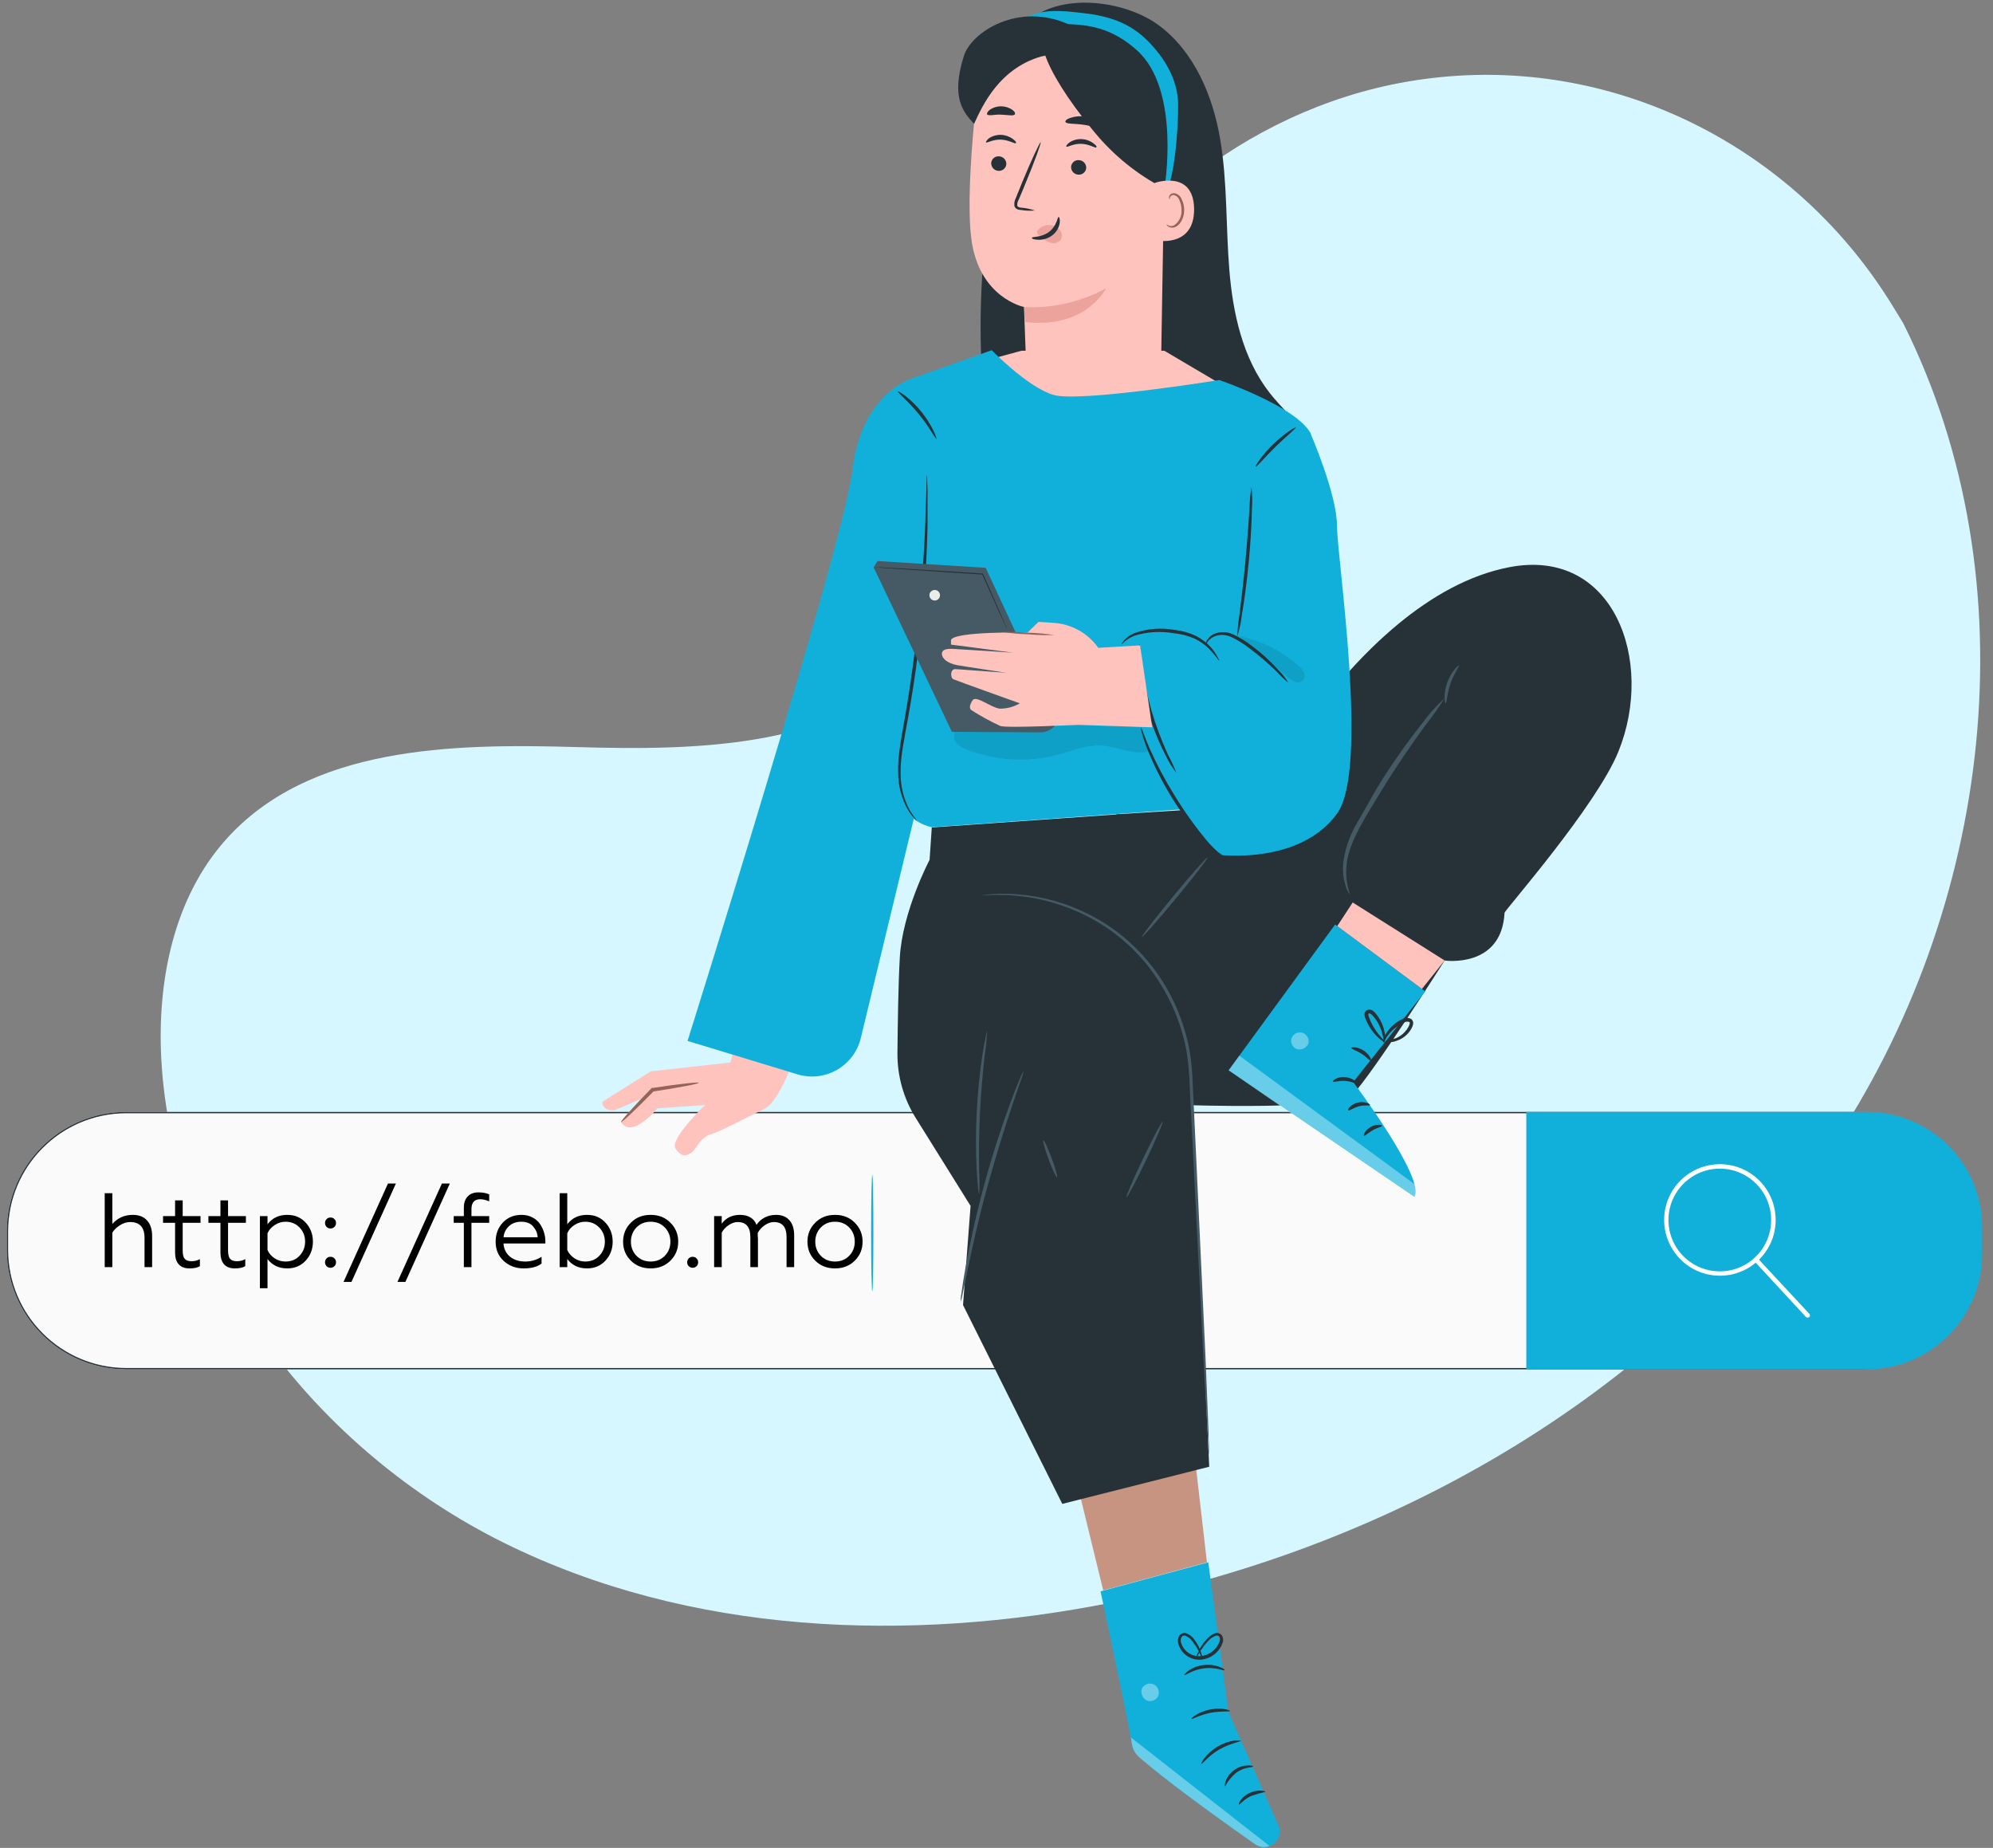 <svg width="151" height="140" viewBox="0 0 151 140" fill="none" xmlns="http://www.w3.org/2000/svg">
<rect x="0" y="0" width="151" height="140" fill="#808080" stroke="none"/>
<path d="M144.186 24.467L143.358 23.116C136.375 11.756 123.74 4.91 110.446 5.738C108.733 5.846 107.029 6.077 105.349 6.429C93.252 8.99 82.724 18.023 78.358 29.596C75.79 36.402 75.074 44.237 70.206 49.64C63.866 56.667 53.105 56.876 43.642 56.599C34.179 56.321 23.413 56.554 17.11 63.614C13.158 68.036 11.904 74.319 12.221 80.24C13.066 95.918 24.125 109.924 38.191 116.891C52.257 123.857 68.815 124.48 84.207 121.417C105.771 117.124 126.281 105.337 138.606 87.131C150.931 68.924 154.047 44.117 144.186 24.467Z" fill="#D6F7FF"/>
<path d="M141.119 84.241H9.576C4.572 84.241 0.515 88.298 0.515 93.302V94.681C0.515 99.686 4.572 103.742 9.576 103.742H141.119C146.123 103.742 150.18 99.686 150.18 94.681V93.302C150.18 88.298 146.123 84.241 141.119 84.241Z" fill="#FAFAFA"/>
<path d="M9.576 84.291H141.119C146.096 84.291 150.13 88.326 150.13 93.302V94.681C150.13 99.658 146.096 103.692 141.119 103.692H9.576C4.6 103.692 0.565 99.658 0.565 94.681V93.302C0.565 88.326 4.6 84.291 9.576 84.291Z" fill="#FAFAFA" stroke="#263238" stroke-width="0.1"/>
<path d="M115.64 84.24H141.448C143.763 84.24 145.983 85.16 147.619 86.797C149.256 88.433 150.176 90.653 150.176 92.968V95.01C150.176 97.325 149.256 99.544 147.619 101.181C145.983 102.818 143.763 103.737 141.448 103.737H115.64V84.24Z" fill="#11B0DB"/>
<path d="M130.309 96.65C129.473 96.65 128.656 96.402 127.961 95.938C127.266 95.473 126.725 94.813 126.405 94.041C126.085 93.269 126.002 92.419 126.165 91.599C126.328 90.779 126.731 90.027 127.323 89.436C127.914 88.845 128.667 88.443 129.487 88.281C130.307 88.118 131.156 88.202 131.928 88.523C132.7 88.843 133.36 89.385 133.824 90.081C134.287 90.776 134.534 91.593 134.534 92.429C134.533 93.549 134.087 94.622 133.295 95.414C132.503 96.205 131.429 96.65 130.309 96.65V96.65ZM130.309 88.538C129.539 88.536 128.786 88.763 128.145 89.189C127.504 89.616 127.004 90.223 126.708 90.934C126.412 91.645 126.334 92.428 126.483 93.183C126.632 93.939 127.002 94.633 127.546 95.178C128.09 95.723 128.783 96.094 129.538 96.245C130.294 96.396 131.076 96.319 131.788 96.025C132.499 95.731 133.108 95.232 133.536 94.592C133.964 93.952 134.192 93.199 134.192 92.429C134.191 91.399 133.782 90.411 133.054 89.681C132.326 88.952 131.339 88.541 130.309 88.538V88.538Z" fill="white"/>
<path d="M136.942 99.822C136.897 99.821 136.853 99.802 136.821 99.769L132.986 95.625C132.962 95.592 132.95 95.55 132.954 95.509C132.957 95.468 132.976 95.429 133.006 95.401C133.037 95.372 133.077 95.356 133.118 95.355C133.16 95.354 133.2 95.369 133.232 95.396L137.087 99.54C137.117 99.573 137.134 99.615 137.134 99.659C137.134 99.703 137.117 99.746 137.087 99.778C137.067 99.795 137.044 99.808 137.019 99.815C136.994 99.823 136.968 99.825 136.942 99.822V99.822Z" fill="white"/>
<path d="M8.51 93.392V96H7.934V90.4H8.51V92.728C8.921 92.269 9.435 92.04 10.054 92.04C10.529 92.04 10.891 92.181 11.142 92.464C11.398 92.741 11.526 93.136 11.526 93.648V96H10.95V93.776C10.95 92.981 10.585 92.584 9.854 92.584C9.587 92.584 9.329 92.667 9.078 92.832C8.822 92.997 8.633 93.184 8.51 93.392ZM14.353 96.096C13.995 96.096 13.723 95.992 13.537 95.784C13.355 95.571 13.265 95.277 13.265 94.904V92.64H12.353V92.136H13.265V90.944H13.841V92.136H15.193V92.64H13.841V94.728C13.841 95.037 13.891 95.251 13.993 95.368C14.099 95.491 14.273 95.552 14.513 95.552C14.747 95.552 14.958 95.499 15.145 95.392V95.92C14.979 96.037 14.715 96.096 14.353 96.096ZM17.79 96.096C17.433 96.096 17.161 95.992 16.974 95.784C16.793 95.571 16.702 95.277 16.702 94.904V92.64H15.79V92.136H16.702V90.944H17.278V92.136H18.63V92.64H17.278V94.728C17.278 95.037 17.329 95.251 17.43 95.368C17.537 95.491 17.71 95.552 17.95 95.552C18.185 95.552 18.396 95.499 18.582 95.392V95.92C18.417 96.037 18.153 96.096 17.79 96.096ZM20.268 95.384V97.6H19.692V92.136H20.268V92.752C20.63 92.277 21.129 92.04 21.764 92.04C22.334 92.04 22.801 92.237 23.164 92.632C23.526 93.027 23.708 93.504 23.708 94.064C23.708 94.629 23.526 95.109 23.164 95.504C22.801 95.899 22.334 96.096 21.764 96.096C21.129 96.096 20.63 95.859 20.268 95.384ZM20.268 93.432V94.704C20.38 94.96 20.561 95.171 20.812 95.336C21.062 95.496 21.334 95.576 21.628 95.576C22.06 95.576 22.414 95.432 22.692 95.144C22.974 94.845 23.116 94.485 23.116 94.064C23.116 93.643 22.974 93.285 22.692 92.992C22.414 92.704 22.06 92.56 21.628 92.56C21.34 92.56 21.07 92.643 20.82 92.808C20.569 92.968 20.385 93.176 20.268 93.432ZM25.042 93.072C24.924 93.072 24.826 93.032 24.746 92.952C24.666 92.872 24.626 92.773 24.626 92.656C24.626 92.539 24.666 92.44 24.746 92.36C24.826 92.28 24.924 92.24 25.042 92.24C25.159 92.24 25.258 92.28 25.338 92.36C25.418 92.44 25.458 92.539 25.458 92.656C25.458 92.773 25.418 92.872 25.338 92.952C25.258 93.032 25.159 93.072 25.042 93.072ZM25.042 96.048C24.924 96.048 24.826 96.008 24.746 95.928C24.666 95.848 24.626 95.749 24.626 95.632C24.626 95.515 24.666 95.416 24.746 95.336C24.826 95.256 24.924 95.216 25.042 95.216C25.159 95.216 25.258 95.256 25.338 95.336C25.418 95.416 25.458 95.515 25.458 95.632C25.458 95.749 25.418 95.848 25.338 95.928C25.258 96.008 25.159 96.048 25.042 96.048ZM26.628 97.12H26.028L29.396 89.664H29.996L26.628 97.12ZM30.714 97.12H30.114L33.482 89.664H34.082L30.714 97.12ZM35.72 92.64V96H35.144V92.64H34.376V92.136H35.144V91.488C35.144 91.131 35.24 90.851 35.432 90.648C35.624 90.44 35.896 90.336 36.248 90.336C36.574 90.336 36.846 90.387 37.064 90.488V91.016C36.808 90.909 36.584 90.856 36.392 90.856C35.944 90.856 35.72 91.104 35.72 91.6V92.136H37.064V92.64H35.72ZM39.68 96.096C39.078 96.096 38.571 95.907 38.16 95.528C37.755 95.155 37.552 94.669 37.552 94.072C37.552 93.496 37.734 93.013 38.096 92.624C38.464 92.235 38.936 92.04 39.512 92.04C39.822 92.04 40.096 92.104 40.336 92.232C40.576 92.355 40.766 92.517 40.904 92.72C41.043 92.923 41.147 93.139 41.216 93.368C41.286 93.592 41.32 93.819 41.32 94.048V94.208H38.144C38.176 94.624 38.342 94.957 38.64 95.208C38.944 95.453 39.328 95.576 39.792 95.576C40.24 95.576 40.654 95.456 41.032 95.216V95.728C40.718 95.973 40.267 96.096 39.68 96.096ZM38.152 93.736H40.736C40.72 93.437 40.608 93.168 40.4 92.928C40.203 92.683 39.899 92.56 39.488 92.56C39.104 92.56 38.79 92.677 38.544 92.912C38.304 93.152 38.174 93.427 38.152 93.736ZM42.403 96V90.4H42.979V92.752C43.341 92.277 43.84 92.04 44.475 92.04C45.045 92.04 45.512 92.237 45.875 92.632C46.237 93.027 46.419 93.507 46.419 94.072C46.419 94.632 46.237 95.109 45.875 95.504C45.512 95.899 45.045 96.096 44.475 96.096C43.84 96.096 43.341 95.859 42.979 95.384V96H42.403ZM42.979 93.432V94.704C43.096 94.96 43.28 95.171 43.531 95.336C43.781 95.496 44.051 95.576 44.339 95.576C44.771 95.576 45.125 95.432 45.403 95.144C45.685 94.851 45.827 94.493 45.827 94.072C45.827 93.651 45.685 93.293 45.403 93C45.125 92.707 44.771 92.56 44.339 92.56C44.045 92.56 43.773 92.643 43.523 92.808C43.272 92.968 43.091 93.176 42.979 93.432ZM47.793 92.64C48.182 92.24 48.683 92.04 49.297 92.04C49.91 92.04 50.411 92.24 50.801 92.64C51.19 93.029 51.385 93.507 51.385 94.072C51.385 94.637 51.19 95.115 50.801 95.504C50.406 95.899 49.905 96.096 49.297 96.096C48.689 96.096 48.187 95.899 47.793 95.504C47.403 95.115 47.209 94.637 47.209 94.072C47.209 93.507 47.403 93.029 47.793 92.64ZM50.793 94.072C50.793 93.645 50.651 93.285 50.369 92.992C50.086 92.704 49.729 92.56 49.297 92.56C48.865 92.56 48.507 92.704 48.225 92.992C47.942 93.285 47.801 93.645 47.801 94.072C47.801 94.493 47.942 94.851 48.225 95.144C48.507 95.432 48.865 95.576 49.297 95.576C49.729 95.576 50.086 95.432 50.369 95.144C50.651 94.851 50.793 94.493 50.793 94.072ZM52.479 96.048C52.362 96.048 52.263 96.008 52.183 95.928C52.103 95.848 52.063 95.749 52.063 95.632C52.063 95.515 52.103 95.416 52.183 95.336C52.263 95.256 52.362 95.216 52.479 95.216C52.596 95.216 52.695 95.256 52.775 95.336C52.855 95.416 52.895 95.515 52.895 95.632C52.895 95.749 52.855 95.848 52.775 95.928C52.695 96.008 52.596 96.048 52.479 96.048ZM54.682 96H54.106V92.136H54.682V92.712C55.002 92.264 55.466 92.04 56.074 92.04C56.388 92.04 56.652 92.107 56.866 92.24C57.084 92.373 57.234 92.56 57.314 92.8C57.463 92.571 57.666 92.387 57.922 92.248C58.183 92.109 58.476 92.04 58.802 92.04C59.234 92.04 59.57 92.176 59.81 92.448C60.05 92.715 60.17 93.096 60.17 93.592V96H59.594V93.72C59.594 92.963 59.274 92.584 58.634 92.584C58.399 92.584 58.164 92.667 57.93 92.832C57.7 92.992 57.527 93.187 57.41 93.416C57.41 93.469 57.41 93.531 57.41 93.6C57.415 93.669 57.418 93.723 57.418 93.76C57.423 93.797 57.426 93.827 57.426 93.848V96H56.85V93.72C56.85 92.963 56.53 92.584 55.89 92.584C55.666 92.584 55.436 92.664 55.202 92.824C54.978 92.973 54.804 93.16 54.682 93.384V96ZM61.761 92.64C62.151 92.24 62.652 92.04 63.265 92.04C63.879 92.04 64.38 92.24 64.769 92.64C65.159 93.029 65.353 93.507 65.353 94.072C65.353 94.637 65.159 95.115 64.769 95.504C64.375 95.899 63.873 96.096 63.265 96.096C62.657 96.096 62.156 95.899 61.761 95.504C61.372 95.115 61.177 94.637 61.177 94.072C61.177 93.507 61.372 93.029 61.761 92.64ZM64.761 94.072C64.761 93.645 64.62 93.285 64.337 92.992C64.055 92.704 63.697 92.56 63.265 92.56C62.833 92.56 62.476 92.704 62.193 92.992C61.911 93.285 61.769 93.645 61.769 94.072C61.769 94.493 61.911 94.851 62.193 95.144C62.476 95.432 62.833 95.576 63.265 95.576C63.697 95.576 64.055 95.432 64.337 95.144C64.62 94.851 64.761 94.493 64.761 94.072Z" fill="black"/>
<path d="M66.088 97.844C66.04 97.844 66 95.858 66 93.422C66 90.986 66.04 89 66.088 89C66.137 89 66.173 90.986 66.173 93.422C66.173 95.858 66.137 97.844 66.088 97.844Z" fill="#11B0DB"/>
<path d="M74.773 17.018C74.13 22.224 74.137 27.491 74.793 32.696C74.957 34.014 75.239 35.453 76.276 36.278C77.514 37.258 79.456 36.917 80.582 35.811C81.707 34.706 82.125 33.046 82.105 31.466C82.085 29.886 81.679 28.346 81.394 26.794C81.016 24.748 80.827 22.626 79.91 20.765C78.994 18.903 77.096 17.307 75.038 17.516" fill="#263238"/>
<path d="M77.82 1.706C80.18 -0.618 85.241 -0.027 87.87 1.971C90.499 3.969 91.89 7.261 92.445 10.53C92.999 13.798 92.871 17.142 93.14 20.443C93.409 23.743 94.153 27.148 96.191 29.761C97.064 30.875 98.153 31.82 98.929 33.001C99.666 34.128 100.084 35.433 100.137 36.778C100.191 38.123 99.879 39.458 99.234 40.639C98.549 41.798 97.53 42.725 96.312 43.298C95.093 43.871 93.731 44.066 92.4 43.855C89.659 43.337 87.552 41.001 86.503 38.416C85.454 35.831 85.297 32.985 85.068 30.203C84.4 21.544 83.235 12.929 81.579 4.403" fill="#263238"/>
<path d="M74.933 27.241L77.389 26.573H88.215L94.084 30.039C94.084 30.039 83.821 34.658 80.014 32.804C77.754 31.706 75.953 29.845 74.929 27.55" fill="#FFC3BD"/>
<path d="M88.3 7.643L88.365 6.2L79.722 4.278C77.049 3.909 74.066 6.51 73.812 9.195C73.531 12.178 73.306 15.832 73.591 18.071C74.162 22.581 77.583 23.257 77.583 23.257L77.949 33.11L87.87 33.536L88.3 7.643Z" fill="#FFC3BD"/>
<path d="M75.098 12.343C75.092 12.492 75.144 12.639 75.244 12.751C75.344 12.863 75.483 12.931 75.633 12.942C75.706 12.949 75.78 12.943 75.851 12.921C75.921 12.9 75.987 12.865 76.044 12.818C76.101 12.772 76.148 12.714 76.182 12.649C76.216 12.584 76.237 12.512 76.244 12.439C76.25 12.29 76.197 12.144 76.097 12.033C75.997 11.922 75.858 11.854 75.709 11.844C75.636 11.836 75.562 11.842 75.492 11.863C75.421 11.883 75.356 11.918 75.299 11.965C75.242 12.011 75.195 12.068 75.16 12.133C75.126 12.198 75.105 12.269 75.098 12.343V12.343Z" fill="#263238"/>
<path d="M74.696 10.787C74.764 10.863 75.21 10.554 75.83 10.578C76.449 10.602 76.895 10.919 76.963 10.847C77.031 10.775 76.927 10.678 76.734 10.526C76.472 10.334 76.158 10.226 75.834 10.216C75.511 10.207 75.194 10.299 74.925 10.477C74.744 10.622 74.696 10.751 74.696 10.787Z" fill="#263238"/>
<path d="M81.152 12.632C81.145 12.782 81.198 12.928 81.297 13.04C81.397 13.152 81.537 13.221 81.687 13.231C81.76 13.239 81.834 13.232 81.904 13.211C81.975 13.19 82.041 13.155 82.097 13.108C82.154 13.061 82.201 13.003 82.236 12.938C82.27 12.873 82.291 12.802 82.298 12.729C82.303 12.579 82.25 12.433 82.149 12.322C82.049 12.21 81.909 12.143 81.759 12.133C81.686 12.125 81.613 12.132 81.542 12.152C81.472 12.173 81.407 12.208 81.35 12.254C81.293 12.301 81.247 12.358 81.213 12.423C81.179 12.488 81.158 12.559 81.152 12.632V12.632Z" fill="#263238"/>
<path d="M80.791 11.108C80.859 11.185 81.305 10.875 81.924 10.896C82.543 10.916 82.986 11.241 83.058 11.169C83.13 11.097 83.022 10.996 82.829 10.847C82.566 10.655 82.25 10.547 81.924 10.538C81.603 10.527 81.286 10.619 81.02 10.799C80.827 10.94 80.758 11.072 80.791 11.108Z" fill="#263238"/>
<path d="M78.403 15.948C78.079 15.836 77.743 15.765 77.402 15.735C77.245 15.735 77.096 15.679 77.072 15.571C77.064 15.406 77.106 15.244 77.193 15.104C77.354 14.726 77.522 14.332 77.695 13.898C78.399 12.206 78.901 10.811 78.845 10.783C78.789 10.755 78.15 12.105 77.45 13.802L76.964 15.008C76.86 15.197 76.825 15.415 76.863 15.627C76.884 15.684 76.918 15.735 76.962 15.777C77.006 15.818 77.059 15.85 77.116 15.868C77.203 15.893 77.292 15.908 77.382 15.912C77.719 15.968 78.062 15.98 78.403 15.948V15.948Z" fill="#263238"/>
<path d="M77.595 23.265C79.755 23.366 81.901 22.876 83.802 21.846C83.802 21.846 82.282 24.949 77.651 24.395L77.595 23.265Z" fill="#EBA39C"/>
<path d="M78.616 17.456C78.737 17.309 78.894 17.195 79.071 17.124C79.248 17.054 79.44 17.03 79.629 17.054C79.766 17.071 79.897 17.115 80.016 17.184C80.135 17.253 80.239 17.346 80.321 17.456C80.4 17.562 80.445 17.689 80.45 17.821C80.455 17.953 80.42 18.084 80.349 18.196C80.247 18.3 80.117 18.373 79.974 18.405C79.831 18.437 79.682 18.427 79.545 18.377C79.256 18.263 78.992 18.094 78.769 17.878C78.701 17.827 78.643 17.763 78.6 17.689C78.576 17.656 78.564 17.616 78.564 17.575C78.564 17.534 78.576 17.493 78.6 17.46" fill="#EBA39C"/>
<path d="M80.211 16.435C80.111 16.435 80.087 17.098 79.496 17.557C78.905 18.015 78.193 17.918 78.185 18.011C78.177 18.103 78.342 18.148 78.643 18.164C79.037 18.183 79.424 18.062 79.737 17.822C80.036 17.591 80.234 17.254 80.292 16.881C80.324 16.6 80.255 16.431 80.211 16.435Z" fill="#263238"/>
<path d="M80.727 9.239C80.783 9.408 81.402 9.348 82.126 9.456C82.849 9.565 83.432 9.786 83.533 9.637C83.577 9.565 83.48 9.404 83.247 9.235C82.941 9.019 82.586 8.881 82.214 8.833C81.845 8.776 81.467 8.807 81.113 8.926C80.819 9.014 80.682 9.159 80.727 9.239Z" fill="#263238"/>
<path d="M74.792 8.664C74.897 8.809 75.331 8.664 75.841 8.684C76.352 8.705 76.786 8.809 76.891 8.664C76.935 8.592 76.891 8.451 76.686 8.311C76.436 8.143 76.142 8.054 75.841 8.054C75.541 8.054 75.247 8.143 74.997 8.311C74.812 8.451 74.748 8.612 74.792 8.664Z" fill="#263238"/>
<path d="M88.167 14.698C88.951 14.18 89.293 9.705 89.26 7.864C89.228 6.023 88.243 4.391 86.949 3.089C85.55 1.682 83.91 1.187 81.932 0.974C80.823 0.853 79.633 0.709 78.559 1.014C77.486 1.32 76.887 1.698 76.364 2.683C76.075 3.229 75.999 4.009 76.501 4.367C77.004 4.725 77.635 4.435 78.201 4.274C79.705 3.844 81.353 4.331 82.652 5.199C83.95 6.067 84.971 7.293 85.972 8.499C87.271 10.071 87.886 12.684 88.175 14.698" fill="#11B0DB"/>
<path d="M73.028 4.238C73.603 2.413 77.157 0.154 80.92 1.826C82.648 1.887 84.329 2.172 86.17 3.836C89.494 6.871 88.22 14.288 88.22 14.288C86.179 13.237 84.375 11.78 82.918 10.007C80.783 7.434 79.613 5.42 79.195 4.198C75.722 5.034 74.411 8.069 73.8 9.384C73.016 8.524 72.011 7.458 73.028 4.238Z" fill="#263238"/>
<path d="M87.484 13.862C87.557 13.826 90.443 12.853 90.471 15.84C90.499 18.827 87.496 18.252 87.492 18.151C87.488 18.051 87.484 13.862 87.484 13.862Z" fill="#FFC3BD"/>
<path d="M88.393 17.01C88.393 17.01 88.445 17.046 88.533 17.086C88.597 17.113 88.665 17.127 88.734 17.127C88.803 17.127 88.872 17.113 88.935 17.086C89.127 16.962 89.282 16.788 89.384 16.584C89.487 16.38 89.533 16.152 89.518 15.924C89.522 15.67 89.47 15.417 89.365 15.185C89.337 15.09 89.285 15.003 89.215 14.933C89.145 14.863 89.058 14.812 88.963 14.783C88.904 14.767 88.84 14.773 88.784 14.799C88.728 14.825 88.683 14.871 88.658 14.927C88.618 15.012 88.638 15.072 88.622 15.076C88.606 15.08 88.557 15.028 88.582 14.903C88.597 14.829 88.636 14.763 88.694 14.714C88.777 14.653 88.881 14.625 88.984 14.638C89.106 14.661 89.221 14.715 89.317 14.795C89.413 14.875 89.486 14.979 89.53 15.096C89.659 15.353 89.724 15.637 89.719 15.924C89.719 16.527 89.402 17.094 88.971 17.223C88.892 17.247 88.808 17.253 88.725 17.24C88.643 17.227 88.565 17.195 88.497 17.146C88.397 17.082 88.364 17.018 88.393 17.01Z" fill="#936457"/>
<path d="M55.34 80.498L49.31 81.165L45.64 83.468C45.64 83.468 45.567 84.216 46.613 84.095L48.683 83.223L47.043 85.016C47.043 85.016 47.445 85.736 48.341 85.233C48.902 84.909 49.396 84.48 49.796 83.971L53.414 83.718C53.414 83.718 50.681 86.347 51.183 87.03C51.686 87.713 52.011 87.569 52.389 87.32C52.767 87.07 53.004 86.202 53.901 85.916C54.797 85.631 56.289 84.787 57.897 84.023C59.284 83.368 60.687 78.677 60.687 78.677L56.068 77.776L55.34 80.498Z" fill="#FFC3BD"/>
<path d="M52.944 82.033C52.944 82.11 51.424 82.403 49.523 82.689H49.475L49.551 82.648C48.224 84.007 47.111 85.06 47.055 85.008C46.998 84.956 48.027 83.802 49.354 82.455L49.386 82.419H49.43H49.483C51.38 82.13 52.932 81.957 52.944 82.033Z" fill="#936457"/>
<path d="M91.444 118.362L90.322 108.642L81.309 111.166L83.585 120.489L91.444 118.362Z" fill="#C69481"/>
<path d="M91.544 118.358L93.068 129.686L96.859 138.301C96.923 138.448 96.957 138.607 96.957 138.767C96.958 138.928 96.926 139.087 96.862 139.234C96.799 139.381 96.706 139.514 96.589 139.624C96.472 139.734 96.334 139.819 96.183 139.873V139.873C96.008 139.937 95.819 139.958 95.634 139.934C95.449 139.91 95.272 139.843 95.118 139.736C93.136 138.354 85.872 133.24 85.796 132.404C85.719 131.435 83.383 120.561 83.383 120.561L91.544 118.358Z" fill="#11B0DB"/>
<g opacity="0.6">
<path opacity="0.6" d="M96.184 139.853L85.675 131.624L85.752 132.102C85.816 132.515 86.025 132.892 86.343 133.164C87.195 133.895 89.583 135.857 95.086 139.72C95.244 139.832 95.427 139.902 95.618 139.926C95.81 139.949 96.004 139.924 96.184 139.853V139.853Z" fill="white"/>
</g>
<g opacity="0.6">
<path opacity="0.6" d="M87.419 127.604C87.574 127.684 87.694 127.819 87.755 127.982C87.817 128.146 87.816 128.326 87.753 128.488C87.679 128.646 87.547 128.77 87.385 128.834C87.222 128.897 87.042 128.896 86.88 128.83C86.716 128.745 86.589 128.602 86.525 128.429C86.46 128.256 86.462 128.065 86.531 127.893C86.624 127.737 86.775 127.623 86.952 127.576C87.128 127.528 87.316 127.552 87.475 127.64" fill="white"/>
</g>
<path d="M92.823 135.326C93.038 134.93 93.327 134.58 93.675 134.293C94.282 133.851 94.933 133.911 94.937 133.839C94.941 133.767 94.784 133.742 94.515 133.751C94.16 133.762 93.817 133.88 93.53 134.088C93.24 134.287 93.013 134.567 92.879 134.892C92.787 135.153 92.787 135.322 92.823 135.326Z" fill="#263238"/>
<path d="M93.868 136.713C93.928 136.754 94.234 136.311 94.788 136.07C95.142 135.943 95.503 135.836 95.87 135.753C95.894 135.688 95.311 135.536 94.664 135.841C94.016 136.147 93.803 136.693 93.868 136.713Z" fill="#263238"/>
<path d="M91.022 133.634C91.082 133.678 91.549 133.023 92.377 132.545C93.205 132.066 93.985 131.966 93.985 131.889C93.985 131.813 93.129 131.801 92.244 132.328C91.36 132.854 90.962 133.602 91.022 133.634Z" fill="#263238"/>
<path d="M90.27 130.221C90.311 130.281 90.893 129.924 91.701 129.767C92.509 129.61 93.181 129.702 93.193 129.63C93.205 129.558 92.517 129.341 91.649 129.522C90.781 129.702 90.226 130.173 90.27 130.221Z" fill="#263238"/>
<path d="M89.735 126.905C89.783 126.965 90.35 126.503 91.214 126.394C92.079 126.285 92.742 126.603 92.77 126.535C92.798 126.466 92.637 126.386 92.368 126.273C91.992 126.139 91.59 126.095 91.194 126.145C90.799 126.188 90.42 126.326 90.089 126.547C89.827 126.728 89.715 126.884 89.735 126.905Z" fill="#263238"/>
<path d="M91.094 125.767C91.109 125.621 91.092 125.474 91.041 125.337C90.942 124.951 90.767 124.589 90.527 124.271C90.371 124.024 90.138 123.835 89.864 123.733C89.77 123.708 89.671 123.712 89.579 123.745C89.488 123.778 89.409 123.838 89.353 123.918C89.257 124.08 89.222 124.271 89.257 124.456C89.342 124.832 89.555 125.166 89.861 125.401C90.166 125.636 90.544 125.757 90.929 125.743C91.309 125.722 91.674 125.589 91.977 125.359C92.281 125.13 92.509 124.816 92.633 124.456C92.665 124.366 92.677 124.27 92.668 124.175C92.659 124.08 92.629 123.988 92.581 123.906C92.523 123.827 92.442 123.768 92.349 123.738C92.256 123.707 92.156 123.707 92.062 123.737C91.795 123.842 91.56 124.017 91.383 124.243C91.114 124.535 90.899 124.873 90.748 125.24C90.684 125.365 90.647 125.502 90.639 125.642C90.865 125.17 91.159 124.734 91.512 124.348C91.675 124.159 91.882 124.014 92.115 123.926C92.165 123.907 92.22 123.906 92.27 123.922C92.321 123.938 92.366 123.97 92.396 124.014C92.422 124.071 92.435 124.133 92.435 124.195C92.435 124.257 92.422 124.319 92.396 124.376C92.279 124.683 92.076 124.95 91.812 125.145C91.547 125.341 91.233 125.456 90.905 125.477C90.579 125.488 90.26 125.387 89.999 125.192C89.738 124.997 89.552 124.719 89.47 124.404C89.442 124.276 89.46 124.142 89.522 124.026C89.551 123.982 89.594 123.947 89.643 123.928C89.693 123.908 89.747 123.905 89.799 123.918C90.034 124.012 90.235 124.176 90.374 124.388C90.694 124.802 90.937 125.268 91.094 125.767V125.767Z" fill="#263238"/>
<path d="M70.596 62.689L70.431 65.141C70.431 65.141 68.361 69.061 68.172 72.574C68.059 74.612 68.015 77.619 67.995 79.782C67.979 81.523 68.462 83.232 69.386 84.707L73.535 91.36L72.964 98.873L80.485 113.936L91.617 111.122L90.298 83.324L85.82 68.643L84.968 61.676L70.596 62.689Z" fill="#263238"/>
<path d="M93.019 61.161L93.216 64.357C93.216 64.357 102.157 45.319 114.354 42.971C122.277 41.443 125.4 50.082 122.619 56.94C120.946 61.069 114 68.972 113.992 69.153C113.771 73.394 109.453 72.771 109.453 72.771C109.453 72.771 104.042 81.314 102.434 82.982C101.333 84.128 89.711 83.718 89.711 83.718L86.057 76.164L84.585 61.692L93.019 61.161Z" fill="#263238"/>
<path d="M77.563 81.121C77.517 81.356 77.447 81.587 77.354 81.808C77.189 82.291 76.98 82.91 76.723 83.649C76.196 85.205 75.517 87.368 74.842 89.788C74.166 92.208 73.684 94.423 73.35 96.031C73.193 96.799 73.065 97.442 72.948 97.941C72.918 98.178 72.861 98.411 72.779 98.636C72.781 98.396 72.805 98.156 72.852 97.92C72.908 97.466 73.013 96.807 73.157 95.995C73.447 94.387 73.921 92.148 74.58 89.72C75.24 87.292 75.963 85.133 76.538 83.589C76.823 82.817 77.069 82.194 77.249 81.772C77.333 81.546 77.438 81.328 77.563 81.121Z" fill="#455A64"/>
<path d="M74.788 78.122C74.765 78.728 74.706 79.332 74.611 79.931C74.483 81.048 74.334 82.588 74.25 84.296C74.165 86.005 74.165 87.557 74.185 88.678C74.221 89.284 74.221 89.89 74.185 90.495C74.138 90.339 74.111 90.177 74.105 90.013C74.069 89.699 74.032 89.245 74 88.682C73.925 87.217 73.925 85.749 74 84.284C74.071 82.819 74.216 81.358 74.434 79.907C74.523 79.352 74.603 78.902 74.672 78.596C74.69 78.434 74.729 78.274 74.788 78.122V78.122Z" fill="#455A64"/>
<path d="M91.616 110.531C91.613 110.486 91.613 110.44 91.616 110.394C91.616 110.29 91.616 110.161 91.584 109.992C91.584 109.627 91.528 109.116 91.487 108.465C91.411 107.118 91.306 105.205 91.174 102.837C90.933 98.073 90.599 91.52 90.237 84.284C90.121 82.475 90.161 80.691 89.779 79.058C89.416 77.459 88.788 75.932 87.922 74.54C86.465 72.169 84.331 70.288 81.795 69.141C80.093 68.361 78.258 67.911 76.388 67.815C75.729 67.786 75.215 67.815 74.865 67.815L74.463 67.835H74.326C75.008 67.728 75.699 67.688 76.388 67.714C78.28 67.77 80.141 68.197 81.868 68.972C83.062 69.503 84.178 70.195 85.184 71.031C86.334 71.999 87.325 73.141 88.123 74.415C89.002 75.826 89.638 77.373 90.004 78.994C90.406 80.687 90.354 82.48 90.47 84.281C90.808 91.516 91.114 98.069 91.335 102.837C91.431 105.197 91.507 107.114 91.564 108.465C91.564 109.116 91.604 109.627 91.616 109.996C91.616 110.157 91.616 110.29 91.616 110.398C91.616 110.507 91.624 110.531 91.616 110.531Z" fill="#455A64"/>
<path d="M86.524 70.974C86.471 70.926 87.537 69.547 88.903 67.891C90.27 66.235 91.428 64.928 91.484 64.972C91.54 65.017 90.475 66.4 89.104 68.056C87.734 69.712 86.58 71.019 86.524 70.974Z" fill="#455A64"/>
<path d="M104.332 59.694C105.385 57.976 106.542 56.323 107.797 54.746C108.286 54.074 108.841 53.453 109.453 52.892C109.01 53.598 108.529 54.278 108.01 54.931C107.106 56.173 105.884 57.913 104.653 59.919C103.423 61.925 102.266 63.762 102.052 65.298C101.928 66.125 102.008 66.969 102.286 67.758C102.127 67.587 102.015 67.378 101.96 67.151C101.761 66.541 101.702 65.894 101.787 65.258C101.92 64.328 102.22 63.429 102.672 62.605" fill="#455A64"/>
<path d="M110.538 50.42C110.595 50.472 110.161 51.015 109.891 51.807C109.622 52.599 109.614 53.29 109.533 53.294C109.453 53.298 109.345 52.567 109.646 51.722C109.948 50.878 110.494 50.38 110.538 50.42Z" fill="#455A64"/>
<path d="M85.346 90.716C85.281 90.684 85.84 89.378 86.596 87.798C87.352 86.218 88.019 84.964 88.083 84.984C88.147 85.004 87.589 86.319 86.833 87.898C86.077 89.478 85.41 90.745 85.346 90.716Z" fill="#455A64"/>
<path d="M79.046 86.395C79.114 86.371 79.4 86.978 79.685 87.754C79.971 88.53 80.143 89.177 80.087 89.201C80.031 89.225 79.733 88.618 79.452 87.842C79.171 87.066 78.978 86.423 79.046 86.395Z" fill="#455A64"/>
<path d="M64.586 35.602C65.229 30.039 68.799 28.792 68.799 28.792L69.322 61.664L65.221 78.64C65.1 79.146 64.876 79.622 64.563 80.038C64.251 80.454 63.856 80.801 63.404 81.059C62.952 81.316 62.452 81.478 61.935 81.534C61.417 81.591 60.894 81.54 60.397 81.386L52.092 78.862C52.092 78.862 63.947 41.174 64.586 35.602Z" fill="#11B0DB"/>
<path d="M99.246 32.732C99.246 32.732 101.3 37.407 101.3 39.867C101.3 42.328 103.761 58.267 101.3 61.644C98.84 65.021 93.992 64.892 92.629 64.791C90.752 64.635 81.996 48.442 82.354 48.233L87.278 47.164C87.278 47.164 90.728 47.377 92.372 48.772C94.016 50.167 95.624 48.559 95.624 48.559L99.101 33.616" fill="#11B0DB"/>
<path d="M92.385 28.792C92.385 28.792 98.013 30.722 99.247 32.732C100.481 34.742 93.382 61.041 93.382 61.041L70.596 62.673C70.596 62.673 68.799 62.347 68.309 60.715C67.818 59.083 68.799 28.776 68.799 28.776L75.139 26.533C75.139 26.533 77.864 29.347 79.826 29.922C81.788 30.497 92.385 28.792 92.385 28.792Z" fill="#11B0DB"/>
<path d="M70.226 36.008C70.245 36.097 70.253 36.187 70.25 36.278C70.25 36.487 70.25 36.744 70.275 37.053C70.275 37.729 70.275 38.706 70.275 39.912C70.199 43.053 69.965 46.189 69.575 49.306C69.346 51.132 69.073 52.868 68.791 54.436C68.51 56.004 68.204 57.407 68.236 58.605C68.23 59.549 68.453 60.48 68.888 61.318C69.064 61.616 69.26 61.902 69.475 62.175C69.475 62.175 69.394 62.122 69.269 61.994C69.091 61.802 68.933 61.592 68.799 61.367C68.32 60.526 68.062 59.577 68.052 58.609C67.995 57.403 68.281 55.956 68.554 54.396C68.827 52.836 69.089 51.095 69.314 49.274C69.772 45.632 69.993 42.312 70.094 39.904C70.134 38.73 70.166 37.765 70.19 37.053C70.19 36.744 70.19 36.487 70.214 36.278C70.204 36.188 70.208 36.097 70.226 36.008V36.008Z" fill="#263238"/>
<path d="M92.384 50.083C92.136 49.747 91.868 49.428 91.58 49.126C91.263 48.819 90.897 48.567 90.499 48.378C90.001 48.164 89.474 48.028 88.935 47.976C87.958 47.804 86.955 47.861 86.004 48.145C85.725 48.243 85.465 48.39 85.236 48.579C85.088 48.732 84.999 48.812 84.983 48.804C84.967 48.796 85.031 48.688 85.164 48.511C85.379 48.278 85.643 48.094 85.936 47.972C86.908 47.624 87.954 47.537 88.971 47.719C89.536 47.779 90.088 47.933 90.603 48.173C91.021 48.382 91.397 48.665 91.713 49.009C91.926 49.237 92.106 49.494 92.247 49.773C92.356 49.958 92.384 50.074 92.384 50.083Z" fill="#263238"/>
<path d="M86.45 55.103C86.49 55.103 86.671 55.718 87.09 56.683C87.647 57.932 88.29 59.141 89.015 60.301C89.729 61.47 90.526 62.586 91.399 63.642C91.662 63.96 91.949 64.257 92.259 64.53C92.375 64.626 92.498 64.71 92.629 64.784C92.629 64.784 92.444 64.784 92.195 64.611C91.855 64.362 91.542 64.078 91.262 63.763C89.428 61.685 87.96 59.312 86.921 56.744C86.766 56.349 86.632 55.946 86.519 55.538C86.477 55.397 86.454 55.251 86.45 55.103Z" fill="#263238"/>
<path d="M95.135 35.357C95.078 35.321 95.597 34.501 96.453 33.669C97.309 32.837 98.138 32.334 98.174 32.39C98.21 32.447 97.466 33.038 96.634 33.854C95.802 34.67 95.199 35.405 95.135 35.357Z" fill="#263238"/>
<path d="M68.015 29.649C68.051 29.592 68.972 30.159 69.8 31.184C70.628 32.209 71.006 33.218 70.942 33.242C70.877 33.267 70.407 32.334 69.595 31.349C68.783 30.364 67.971 29.709 68.015 29.649Z" fill="#263238"/>
<path d="M89.132 58.549C88.814 58.152 88.544 57.719 88.328 57.258C87.203 55.085 86.52 52.71 86.318 50.271C86.255 49.768 86.255 49.259 86.318 48.756C86.409 49.251 86.473 49.75 86.511 50.251C86.661 51.448 86.902 52.632 87.231 53.793C87.567 54.951 87.989 56.082 88.493 57.178C88.732 57.622 88.945 58.08 89.132 58.549V58.549Z" fill="#263238"/>
<path d="M97.61 51.727C97.31 51.479 97.028 51.21 96.766 50.922C96.097 50.261 95.382 49.647 94.627 49.085C94.225 48.773 93.791 48.504 93.333 48.281C92.971 48.101 92.555 48.056 92.163 48.157C91.901 48.233 91.67 48.391 91.504 48.607C91.395 48.768 91.371 48.88 91.351 48.876C91.331 48.872 91.327 48.752 91.419 48.559C91.565 48.287 91.81 48.081 92.103 47.984C92.537 47.84 93.01 47.868 93.425 48.06C93.908 48.282 94.363 48.56 94.78 48.888C95.55 49.454 96.26 50.098 96.899 50.81C97.18 51.078 97.42 51.387 97.61 51.727V51.727Z" fill="#263238"/>
<g opacity="0.3">
<path opacity="0.3" d="M86.977 56.936C85.799 57.234 84.605 56.534 83.391 56.486C82.29 56.43 81.237 56.888 80.175 57.173C77.856 57.796 75.396 57.648 73.168 56.751C72.903 56.66 72.661 56.51 72.461 56.313C72.363 56.191 72.299 56.044 72.276 55.889C72.252 55.734 72.27 55.575 72.328 55.429C74.374 55.409 76.416 55.497 78.467 55.477C78.883 55.507 79.299 55.425 79.673 55.24C79.766 55.189 79.842 55.11 79.89 55.015C79.89 55.015 81.116 54.975 81.554 54.971C82.539 54.971 83.677 55.047 84.662 55.043C85.092 55.043 86.475 55.103 86.442 55.103" fill="black"/>
</g>
<g opacity="0.3">
<path opacity="0.3" d="M93.723 48.165C95.471 48.48 97.097 49.28 98.414 50.472C98.566 50.597 98.693 50.75 98.788 50.922C98.837 51.008 98.862 51.104 98.862 51.202C98.862 51.3 98.837 51.396 98.788 51.481C98.712 51.575 98.61 51.643 98.494 51.677C98.378 51.71 98.254 51.706 98.141 51.666C97.914 51.583 97.707 51.453 97.534 51.284L93.626 48.008" fill="black"/>
</g>
<path d="M94.817 36.893C94.879 37.447 94.891 38.005 94.853 38.561C94.833 39.586 94.761 41.009 94.612 42.581C94.463 44.153 94.266 45.556 94.093 46.569C94.029 47.121 93.914 47.666 93.748 48.197C93.765 47.642 93.82 47.089 93.912 46.541C94.037 45.524 94.206 44.129 94.355 42.557C94.503 40.985 94.6 39.586 94.668 38.565C94.68 38.005 94.729 37.446 94.817 36.893V36.893Z" fill="#263238"/>
<path d="M77.064 48.157L74.68 43.019L66.483 42.505L66.194 42.983L72.409 54.955L79.898 55.015L77.064 48.157Z" fill="#455A64"/>
<path d="M76.775 48.635L74.391 43.494L66.194 42.979L72.119 55.441L78.764 55.489C79.16 55.494 79.543 55.351 79.838 55.087L79.898 55.031L76.775 48.635Z" fill="#455A64"/>
<path d="M70.555 45.399C70.615 45.451 70.688 45.484 70.766 45.494C70.844 45.505 70.923 45.492 70.994 45.459C71.064 45.425 71.124 45.37 71.164 45.303C71.205 45.236 71.225 45.158 71.221 45.08C71.218 45.001 71.192 44.925 71.146 44.861C71.1 44.797 71.037 44.748 70.963 44.721C70.89 44.693 70.81 44.687 70.733 44.704C70.656 44.721 70.586 44.76 70.531 44.816C70.493 44.855 70.464 44.902 70.444 44.953C70.425 45.004 70.416 45.058 70.418 45.113C70.42 45.167 70.434 45.221 70.457 45.27C70.481 45.319 70.514 45.363 70.555 45.399Z" fill="#EBEBEB"/>
<path d="M86.379 48.896L83.211 49.081C82.823 48.531 82.316 48.075 81.728 47.748C81.14 47.42 80.486 47.229 79.814 47.188L78.684 47.115L77.856 47.919C77.856 47.919 72.297 47.815 72.051 48.486V48.707V48.836L76.775 49.451C76.775 49.451 72.755 49.186 72.498 49.178C72.24 49.17 71.376 49.041 71.364 49.515C71.364 49.917 71.798 50.243 72.49 50.388C72.771 50.448 76.248 50.971 76.248 50.971L72.401 50.693C71.971 50.661 71.999 51.357 72.232 51.461C72.466 51.566 77.269 53.286 77.269 53.286C76.803 53.557 76.273 53.696 75.734 53.688C75.058 53.6 73.953 52.655 73.688 53.053C73.422 53.451 73.454 53.692 73.591 53.797C74.296 54.25 75.032 54.653 75.794 55.003C76.317 55.18 81.687 54.91 81.687 54.91L87.295 55.103L86.379 48.896Z" fill="#FFC3BD"/>
<path d="M75.962 47.883C76.612 47.862 77.263 47.88 77.912 47.936C78.563 47.953 79.213 48.011 79.857 48.108C79.207 48.132 78.556 48.114 77.908 48.056C77.256 48.041 76.606 47.984 75.962 47.883V47.883Z" fill="#936457"/>
<path d="M76.305 47.658C76.305 47.658 76.248 47.55 76.156 47.353C76.063 47.156 75.919 46.838 75.754 46.496C75.408 45.725 74.95 44.704 74.419 43.53H74.451L72.574 43.409L68.043 43.108L66.673 43.007L66.299 42.975H66.17H66.299H66.673L68.047 43.051L72.578 43.329L74.455 43.453H74.48V43.474L75.79 46.452L76.164 47.317C76.281 47.546 76.305 47.658 76.305 47.658Z" fill="#263238"/>
<path d="M107.986 75.111L102.526 81.977C102.526 81.977 108.042 89.309 107.157 90.676L93.087 81.089L101.156 70.042L107.986 75.111Z" fill="#11B0DB"/>
<g opacity="0.6">
<path opacity="0.6" d="M98.728 78.258C98.568 78.201 98.391 78.204 98.233 78.269C98.075 78.334 97.947 78.454 97.872 78.608C97.809 78.768 97.809 78.945 97.873 79.104C97.936 79.263 98.058 79.392 98.214 79.465C98.386 79.525 98.574 79.519 98.742 79.448C98.909 79.378 99.045 79.247 99.122 79.083C99.171 78.91 99.15 78.725 99.066 78.567C98.981 78.409 98.838 78.29 98.668 78.234" fill="white"/>
</g>
<g opacity="0.6">
<path opacity="0.6" d="M93.092 81.088L93.896 79.975L107.162 89.707C107.255 89.879 107.304 90.072 107.304 90.268C107.304 90.464 107.255 90.657 107.162 90.829L93.092 81.088Z" fill="white"/>
</g>
<path d="M102.8 82.07C102.748 82.134 102.398 81.917 101.904 81.889C101.409 81.861 101.031 82.013 100.991 81.941C100.951 81.869 101.333 81.539 101.924 81.603C102.515 81.668 102.86 82.017 102.8 82.07Z" fill="#263238"/>
<path d="M103.797 83.722C103.765 83.798 103.395 83.698 102.957 83.814C102.518 83.931 102.233 84.18 102.153 84.128C102.072 84.075 102.325 83.665 102.868 83.533C103.411 83.4 103.841 83.657 103.797 83.722Z" fill="#263238"/>
<path d="M103.343 86.045C103.274 86.013 103.427 85.611 103.869 85.37C104.312 85.129 104.73 85.217 104.718 85.294C104.706 85.37 104.368 85.422 104.006 85.627C103.644 85.832 103.415 86.085 103.343 86.045Z" fill="#263238"/>
<path d="M103.87 80.365C103.797 80.405 103.56 80.088 103.162 79.834C102.764 79.581 102.382 79.485 102.39 79.4C102.398 79.316 102.857 79.288 103.319 79.593C103.781 79.899 103.942 80.337 103.87 80.365Z" fill="#263238"/>
<path d="M104.946 78.962C104.926 78.99 104.629 78.838 104.263 78.451C104.047 78.225 103.86 77.973 103.708 77.7C103.616 77.54 103.535 77.373 103.467 77.201C103.422 77.102 103.393 76.996 103.379 76.888C103.371 76.808 103.389 76.728 103.431 76.659C103.473 76.591 103.537 76.539 103.612 76.51C103.679 76.489 103.75 76.483 103.82 76.495C103.89 76.506 103.956 76.533 104.014 76.574C104.102 76.635 104.18 76.712 104.243 76.799C104.363 76.942 104.469 77.095 104.56 77.258C104.717 77.533 104.828 77.832 104.89 78.142C104.978 78.419 104.978 78.717 104.89 78.994C104.842 78.994 104.842 78.673 104.697 78.19C104.614 77.907 104.494 77.637 104.339 77.386C104.25 77.244 104.149 77.11 104.038 76.984C103.921 76.84 103.797 76.747 103.712 76.787C103.628 76.828 103.672 76.807 103.672 76.876C103.682 76.955 103.704 77.032 103.736 77.105C103.795 77.267 103.865 77.426 103.945 77.579C104.082 77.84 104.241 78.089 104.42 78.323C104.729 78.717 104.974 78.926 104.946 78.962Z" fill="#263238"/>
<path d="M104.786 78.994C104.802 78.7 104.911 78.419 105.095 78.19C105.27 77.927 105.489 77.696 105.743 77.507C105.894 77.396 106.055 77.3 106.225 77.221C106.328 77.158 106.446 77.123 106.568 77.118C106.689 77.114 106.809 77.141 106.916 77.197C106.977 77.243 107.023 77.306 107.049 77.377C107.075 77.448 107.081 77.525 107.065 77.599C107.04 77.704 107 77.806 106.949 77.901C106.86 78.072 106.744 78.228 106.607 78.363C106.383 78.591 106.107 78.761 105.803 78.858C105.668 78.915 105.522 78.945 105.375 78.945C105.228 78.945 105.082 78.915 104.947 78.858C105.218 78.806 105.486 78.741 105.751 78.66C106.014 78.552 106.251 78.386 106.442 78.174C106.555 78.054 106.65 77.919 106.724 77.772C106.808 77.607 106.84 77.451 106.776 77.426C106.709 77.405 106.639 77.398 106.569 77.406C106.5 77.414 106.433 77.438 106.374 77.475C106.218 77.541 106.07 77.623 105.932 77.72C105.675 77.884 105.445 78.086 105.248 78.319C104.943 78.705 104.846 79.01 104.786 78.994Z" fill="#263238"/>
<path d="M109.454 72.767L107.733 74.922L101.317 70.162L102.487 68.373L109.454 72.767Z" fill="#FFC3BD"/>
</svg>
